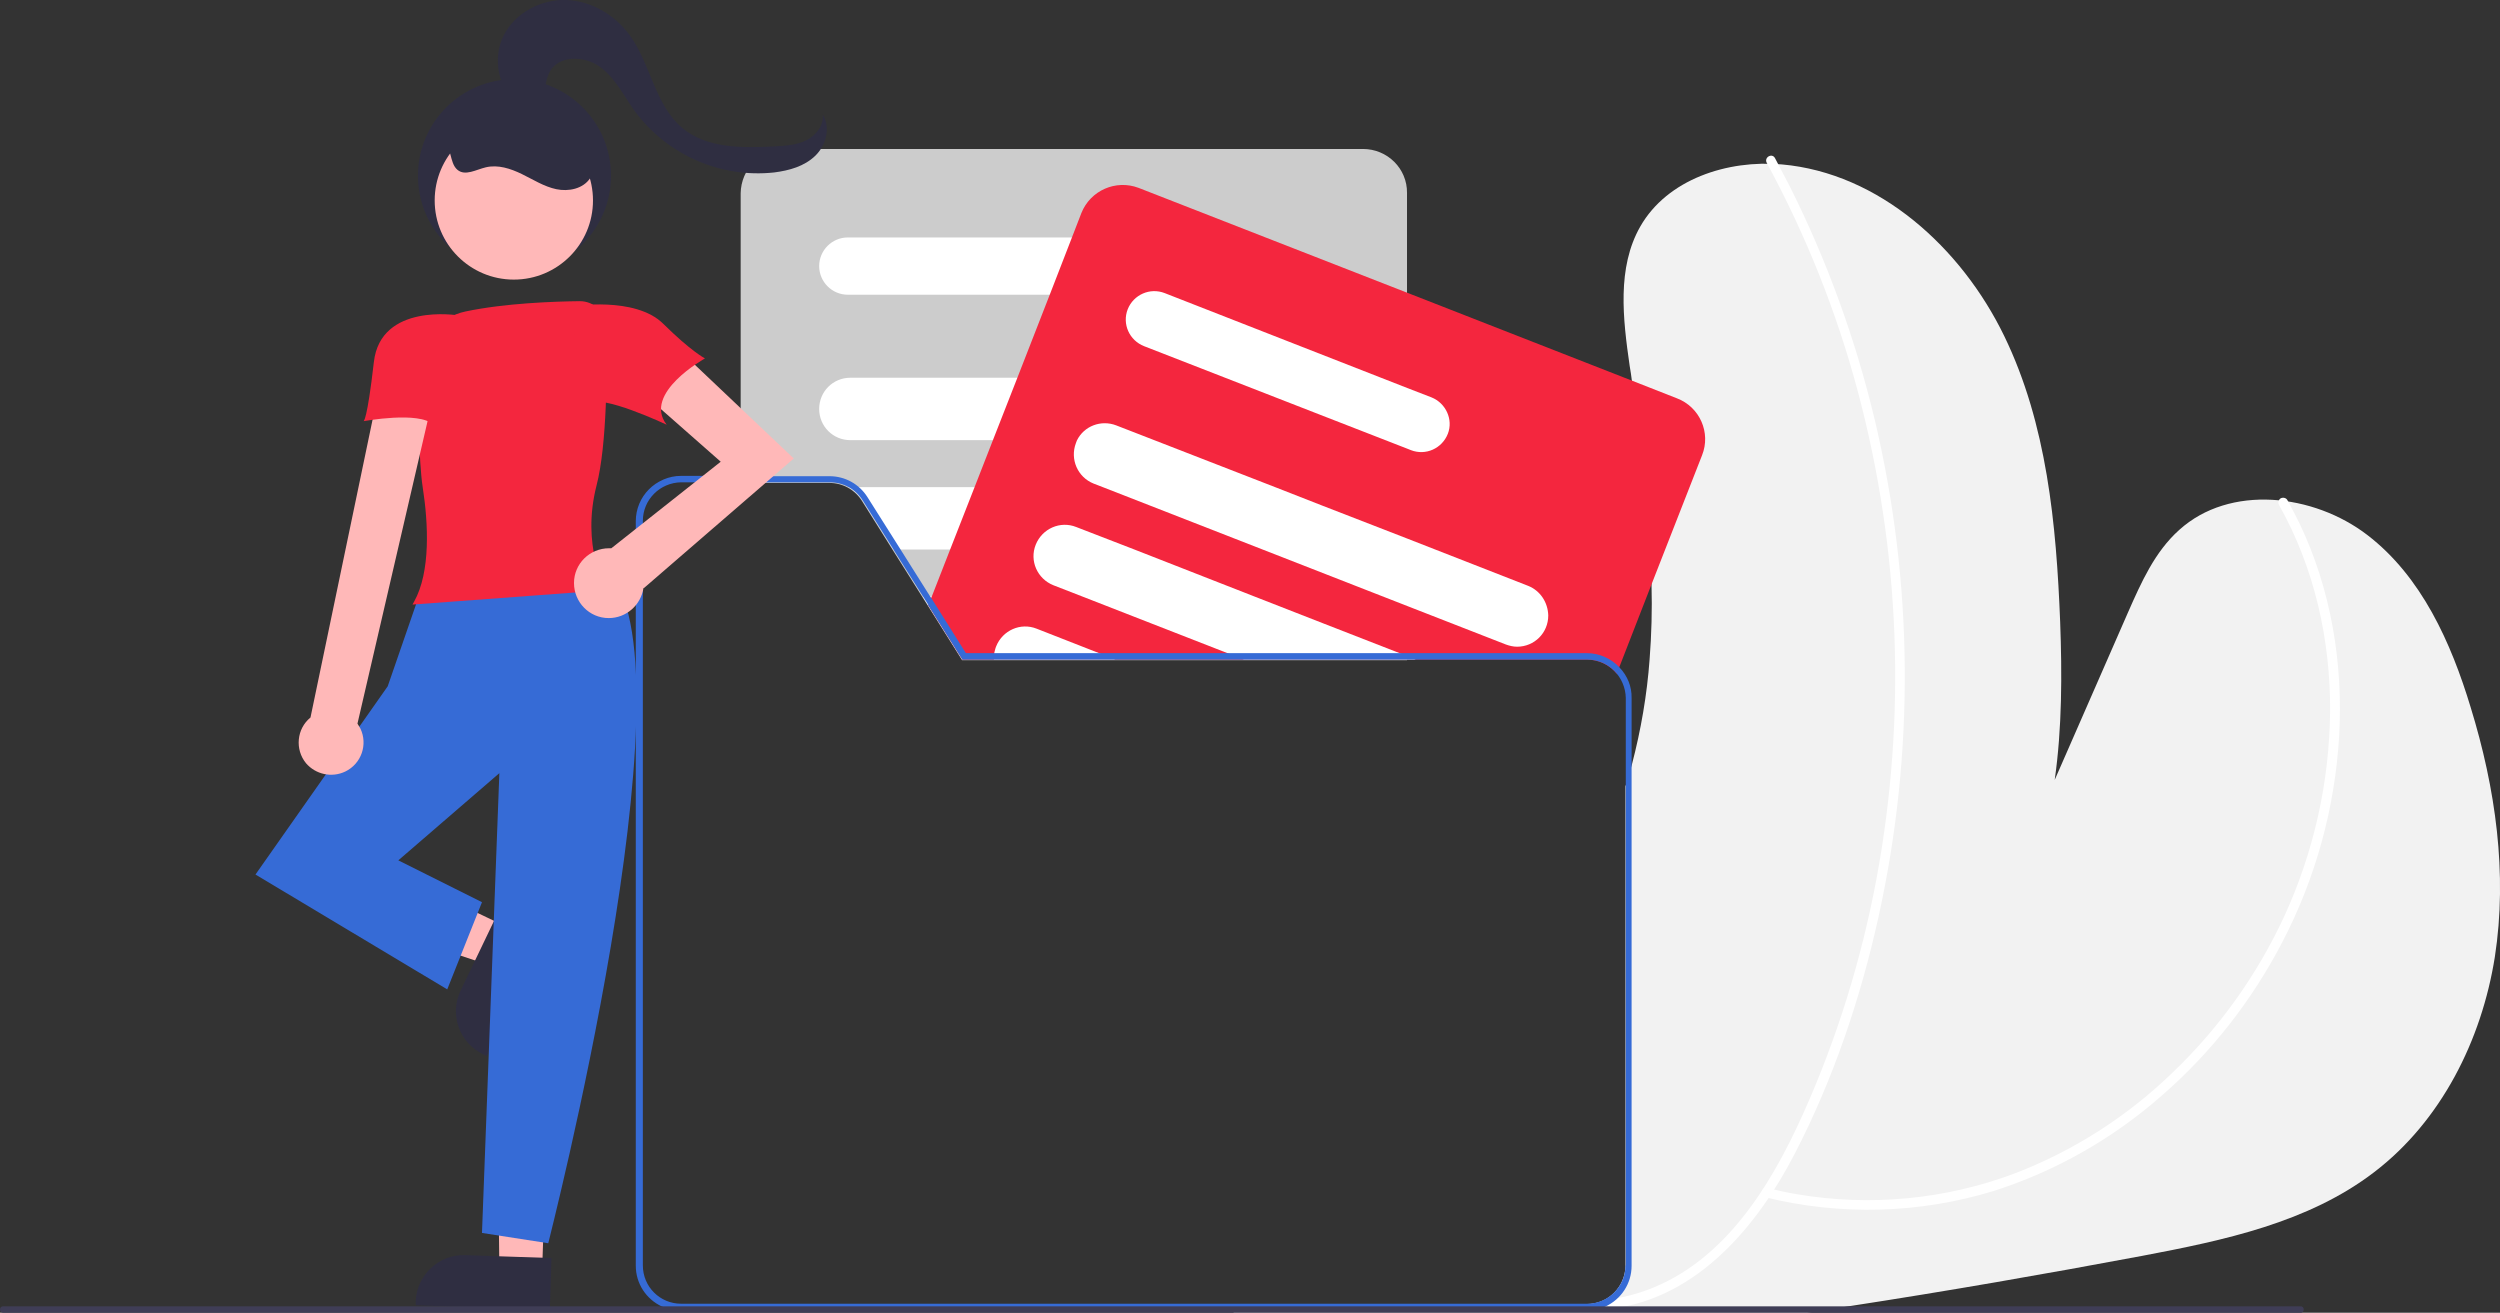 <?xml version="1.0" encoding="utf-8"?>
<!-- Generator: Adobe Illustrator 24.0.0, SVG Export Plug-In . SVG Version: 6.00 Build 0)  -->
<svg version="1.1" id="e8e2026c-b237-4860-9f0c-6cc1509a5719"
	 xmlns="http://www.w3.org/2000/svg" xmlns:xlink="http://www.w3.org/1999/xlink" x="0px" y="0px" viewBox="0 0 777 408"
	 style="enable-background:new 0 0 777 408;" xml:space="preserve">
<rect x="0" y="0" width="777" height="408" fill="#333333" stroke="none"/>
<style type="text/css">
	.st0{fill:#F2F2F2;}
	.st1{fill:#FFFFFF;}
	.st2{fill:#CCCCCC;}
	.st3{fill:#F4263E;}
	.st4{fill:#366BD6;}
	.st5{fill:#FFB8B8;}
	.st6{fill:#2F2E41;}
	.st7{fill:#3F3D56;}
</style>
<path class="st0" d="M775.4,297.4c-4.1,25.9-16.7,51-37.5,66.9c-20.5,15.7-46.7,21.2-72,26c-30.4,5.7-60.8,11-91.4,15.7
	c-4.3,0.7-8.7,1.4-13,2H383.5c-0.2-0.2-0.4-0.5-0.5-0.7c-0.3-0.4-0.6-0.8-0.9-1.3c-0.2-0.2-0.3-0.5-0.5-0.7h111.6
	c6.6,0,11.9-5.3,12-11.9v-149c0.7-2.3,1.4-4.5,2-6.8c2.8-10.7,4.7-21.7,5.5-32.7c0.6-7.7,0.8-15.4,0.6-23.1
	c-0.4-21.2-3.1-42.4-6.1-63.4c-0.2-1.5-0.4-3.1-0.7-4.7c-2.1-14.6-4-30.5,3.3-43.3c8.4-14.7,27.1-20.8,44-19.3
	c30.3,2.7,55.8,25.9,69.1,53.3c13.3,27.4,16.2,58.5,17.4,88.9c0.6,16.1,0.6,33-1.7,49.1c7.6-17.4,15.2-34.8,22.8-52.1
	c4.1-9.3,8.3-18.8,15.9-25.6c15.7-14.2,41.7-11.3,58.5,1.6c16.8,12.9,26,33.4,32.1,53.6C775.6,244.9,779.4,271.5,775.4,297.4z"/>
<path class="st1" d="M708.3,156.9c11,19.5,16,41.8,15.9,64.1c-0.2,22.1-5.1,43.9-14.3,63.9c-8.4,18.1-20.1,34.5-34.5,48.3
	c-14.2,13.8-31.1,24.6-49.5,31.6c-21.4,8-44.6,10.2-67.2,6.4c-3.1-0.5-6.2-1.2-9.3-2c-1.9-0.5-2.7,2.4-0.8,2.9
	c23.5,5.8,48.1,5.1,71.2-2c19.3-6.2,37-16.3,52.2-29.7c15.4-13.4,28-29.6,37.4-47.7c10.3-19.8,16.3-41.6,17.6-63.9
	c1.3-22.6-2.5-45.6-12.3-66.1c-1.2-2.5-2.5-4.9-3.8-7.3c-0.4-0.7-1.4-0.9-2.1-0.5C708.2,155.3,707.9,156.2,708.3,156.9L708.3,156.9z
	"/>
<path class="st1" d="M549.1,50.6c12.2,22.5,21.7,46.3,28.3,71c13.2,49.5,15.2,101.2,5.8,151.6c-4.7,25.1-12.3,49.6-22.8,73
	c-10.4,23.1-25.4,47.5-51,55.6c-2.9,0.9-5.9,1.6-8.9,2c-1.9,0.3-1.1,3.2,0.8,2.9c26.5-3.6,44.9-25.7,56.5-48.1
	c12-23.2,20.5-48.4,26.1-73.9c11.2-50.8,10.8-103.5-1.2-154.1c-6-25.2-14.9-49.7-26.5-72.8c-1.5-2.9-3-5.8-4.5-8.6
	C550.8,47.4,548.2,48.9,549.1,50.6z"/>
<path class="st2" d="M423.6,46.3H244c-7.6,0-13.7,6.2-13.8,13.8v90h27.6c4.1,0,7.9,2.1,10.1,5.6l9.6,15.3l9.2,14.6l1.7,2.7
	l10.5,16.7l0.1,0.2h138.3V60C437.4,52.4,431.2,46.3,423.6,46.3z"/>
<path class="st1" d="M352.5,73.8h-89c-4.9,0-8.9,4-8.9,8.9c0,4.9,4,8.9,8.9,8.9h89c4.9,0,8.9-4,8.9-8.9
	C361.3,77.8,357.4,73.8,352.5,73.8z"/>
<path class="st1" d="M401.8,117.4H264.3c-5.4,0-9.7,4.3-9.7,9.7c0,5.4,4.3,9.7,9.7,9.7h137.5c5.4,0,9.7-4.3,9.7-9.7
	C411.5,121.8,407.2,117.4,401.8,117.4z"/>
<path class="st1" d="M410.6,157c-1.6-3.4-5-5.6-8.8-5.6H264.3c-0.2,0-0.4,0-0.6,0c1.8,1,3.3,2.4,4.4,4.1l9.6,15.3h124.2
	c5.4,0,9.7-4.3,9.7-9.7C411.5,159.7,411.2,158.3,410.6,157z"/>
<path class="st1" d="M411.4,193.8c-0.7-4.8-4.8-8.4-9.6-8.4h-115l1.7,2.7l10.5,16.7h102.8c2,0,4-0.6,5.6-1.8
	c2.6-1.8,4.1-4.8,4.1-7.9C411.5,194.7,411.5,194.2,411.4,193.8z"/>
<path class="st3" d="M521.2,123.8l-14-5.5L437.4,91l-83.5-32.6c-7.1-2.7-15,0.8-17.8,7.8l-2.9,7.5l-6.9,17.8l-10.1,25.9l-7.6,19.4
	l-5.7,14.6l-7.6,19.4l-5.7,14.6l-0.2,0.4l-0.9,2.3l10.5,16.7l0.1,0.2h194.1c3.6,0,7,1.6,9.3,4.4l0.8-2.1l10-25.7l15.7-40.1
	C531.8,134.5,528.3,126.5,521.2,123.8z"/>
<path class="st1" d="M444.9,123.5l-7.5-2.9L362,91.1c-4.6-1.8-9.7,0.5-11.5,5c-1.8,4.6,0.5,9.7,5.1,11.5l24.9,9.7l30.8,12l26.2,10.2
	l1,0.4c4.6,1.8,9.7-0.5,11.5-5.1C451.7,130.4,449.4,125.3,444.9,123.5z"/>
<path class="st1" d="M475,182.1l-37.6-14.7L410.6,157l-14.3-5.6L359,136.9l-12.1-4.7c-4.7-1.8-10,0.2-12.2,4.7
	c-0.1,0.3-0.2,0.5-0.3,0.8c-1.9,5,0.5,10.6,5.5,12.6c0,0,0,0,0,0l3.1,1.2l49.7,19.4l44.8,17.5l30.5,11.9c1.1,0.4,2.3,0.7,3.5,0.7
	c5.4,0,9.7-4.3,9.7-9.7C481.1,187.2,478.7,183.6,475,182.1L475,182.1z"/>
<path class="st1" d="M437.4,203.9L435,203l-23.6-9.2l-21.5-8.4l-37.3-14.6l-18.1-7c-5-2-10.6,0.5-12.6,5.5c-2,5,0.5,10.6,5.5,12.6
	c0,0,0,0,0,0l9,3.5l45.1,17.6l4.6,1.8l0.5,0.2h53.4L437.4,203.9z"/>
<path class="st1" d="M346.2,204.8l-4.6-1.8l-19.4-7.6c-5-2-10.6,0.5-12.6,5.5c-0.3,0.7-0.4,1.4-0.6,2.1c-0.1,0.6-0.1,1.2-0.1,1.8
	c0,0.1,0,0.1,0,0.2h37.7L346.2,204.8z"/>
<path class="st4" d="M386.2,204.8l-4.6-1.8H309c-0.1,0.6-0.1,1.2-0.1,1.8H299l0.1,0.2h87.6L386.2,204.8z M386.2,204.8H299l0.1,0.2
	h87.6L386.2,204.8z M386.2,204.8H299l0.1,0.2h87.6L386.2,204.8z M386.7,205l-0.5-0.2H299l0.1,0.2H386.7z M211.7,405.3
	c-6.6,0-11.9-5.3-11.9-11.9V161.9c0-6.6,5.3-11.9,11.9-12h18.6v-2h-18.6c-7.7,0-13.9,6.3-13.9,14v231.4c0,5.5,3.2,10.4,8.2,12.7
	h176.2c-0.2-0.2-0.3-0.5-0.5-0.7H211.7z M503.3,207.4c-2.6-2.8-6.3-4.4-10.1-4.4h-193l-10.8-17.2l-0.3-0.4l-9.2-14.6l-10.3-16.3
	c-2.6-4.1-7-6.5-11.8-6.5h-46.3c-7.7,0-13.9,6.3-13.9,14v231.4c0,5.5,3.2,10.4,8.2,12.7c1.8,0.8,3.8,1.3,5.8,1.3h281.5
	c2,0,4-0.4,5.8-1.3c5-2.3,8.2-7.2,8.2-12.7V217C507.2,213.4,505.8,210,503.3,207.4L503.3,207.4z M505.2,393.3
	c0,6.6-5.4,11.9-12,11.9H211.7c-6.6,0-11.9-5.3-11.9-11.9V161.9c0-6.6,5.3-11.9,11.9-12h46.3c4.1,0,7.9,2.1,10.1,5.6l9.6,15.3
	l9.2,14.6l1.7,2.7l10.5,16.7l0.1,0.2h194.1c6.6,0,11.9,5.4,12,12V393.3z M386.2,204.8H299l0.1,0.2h87.6L386.2,204.8z M386.2,204.8
	H299l0.1,0.2h87.6L386.2,204.8z M386.2,204.8H299l0.1,0.2h87.6L386.2,204.8z M386.2,204.8l-4.6-1.8h-81.4l-10.8-17.2l-0.9,2.3
	l10.5,16.7l0.1,0.2h87.6L386.2,204.8z"/>
<polygon class="st5" points="156.9,287.8 151.2,299.7 102.3,283.4 110.7,265.7 "/>
<path class="st6" d="M143.2,307.8l11.6-24.2l0,0l14.5,7l0,0l-18,37.6l0,0l-1.1-0.5C142.7,324.1,139.6,315.2,143.2,307.8z"/>
<polygon class="st5" points="168.5,394.7 155.2,394.3 154.6,342.6 170.2,343.5 "/>
<path class="st6" d="M144.6,390.1l26.8,0.9l0,0l-0.5,16.1l0,0l-41.7-1.4l0,0l0-1.2C129.5,396.3,136.4,389.8,144.6,390.1z"/>
<path class="st4" d="M189.8,178.6c0,0-40.6-10.3-59,4.9l-10.3,29.8l-41.1,58.5l59.6,35.7l10.8-27.1l-26-13l31.4-27.1l-5.4,142.9
	l20.6,3.2C170.3,386.5,215.8,210,189.8,178.6z"/>
<path class="st3" d="M128.2,187.9l0.5-0.9c5.2-9.3,4.4-24.4,2.7-35.4c-1.4-9.2-1.3-25.5-1-37.6c0.1-8.4,6.1-15.5,14.3-17.2
	c12.4-2.6,27.5-3.1,35.5-3.2l0,0.5l0-0.5c4.5,0,8.2,3.6,8.3,8c0.2,13,0.2,36.6-3.1,49.3c-4.8,18.8,2.7,31.6,2.8,31.7l0.5,0.8
	L128.2,187.9z"/>
<path class="st5" d="M107.3,239.8c5-2.4,7.1-8.4,4.7-13.4c-0.3-0.5-0.6-1-0.9-1.5l22.9-98.8h-17.3l-20.2,96.9
	c-4.3,3.5-4.9,9.9-1.4,14.2C98.1,240.7,103.1,241.8,107.3,239.8z"/>
<path class="st5" d="M246.7,142.5l-38.2-36.2l-10.3,14.5l25.8,22.7L190,170.4c-0.2,0-0.5,0-0.7,0c-6,0-10.9,4.8-10.9,10.8
	c0,6,4.8,10.9,10.8,10.9c5.4,0,10-4,10.8-9.4l0.1,0.1L246.7,142.5z"/>
<path class="st3" d="M142.2,98c0,0-23.9-3.9-26,14.5s-3.2,18.4-3.2,18.4s17.3-3.2,21.7,1.1S142.2,98,142.2,98z"/>
<path class="st3" d="M177.9,95.2c0,0,19.5-3.2,28.2,5.4s13,10.8,13,10.8s-19.5,10.8-11.9,20.6c0,0-20.6-9.7-23.8-6.5
	S177.9,95.2,177.9,95.2z"/>
<path class="st6" d="M160.8,32.3c-6.1-4.9-7.8-14.4-4.2-21.4S168.3-0.3,176.1,0s15.3,4.8,19.8,11.2c6.4,9,7.7,21.5,16.2,28.6
	c7.7,6.4,18.7,6.2,28.7,5.7c3.4-0.2,6.8-0.4,9.8-1.9s5.5-4.6,5.1-8c2.5,4,1.1,9.5-2.3,12.8s-8.1,4.6-12.8,5.2
	c-16.7,1.8-33.1-5.4-43.2-18.9c-3.5-4.8-6.1-10.4-10.9-13.9s-12.7-3.7-15.6,1.4c-1.4,2.5-1.3,5.7-2.6,8.3s-5.6,4-6.9,1.4"/>
<circle class="st6" cx="159.9" cy="54.6" r="30"/>
<circle class="st5" cx="159.7" cy="62.3" r="24.6"/>
<path class="st6" d="M137.3,44.3c3.3,0.7,2.2,6.3,4.9,8.5c2.4,2,5.8-0.1,8.8-0.8c3.8-0.9,7.7,0.4,11.2,2.1s6.9,3.9,10.7,4.7
	s8.3-0.1,10.5-3.4c2-3.1,1.3-7.3-0.3-10.7c-5.9-12.4-20.6-17.6-33-11.7c-4.9,2.3-9,6.3-11.4,11.1"/>
<path class="st7" d="M716,407c0,0.6-0.4,1-1,1H1c-0.6,0-1-0.4-1-1s0.4-1,1-1h714C715.6,406,716,406.4,716,407z"/>
</svg>
